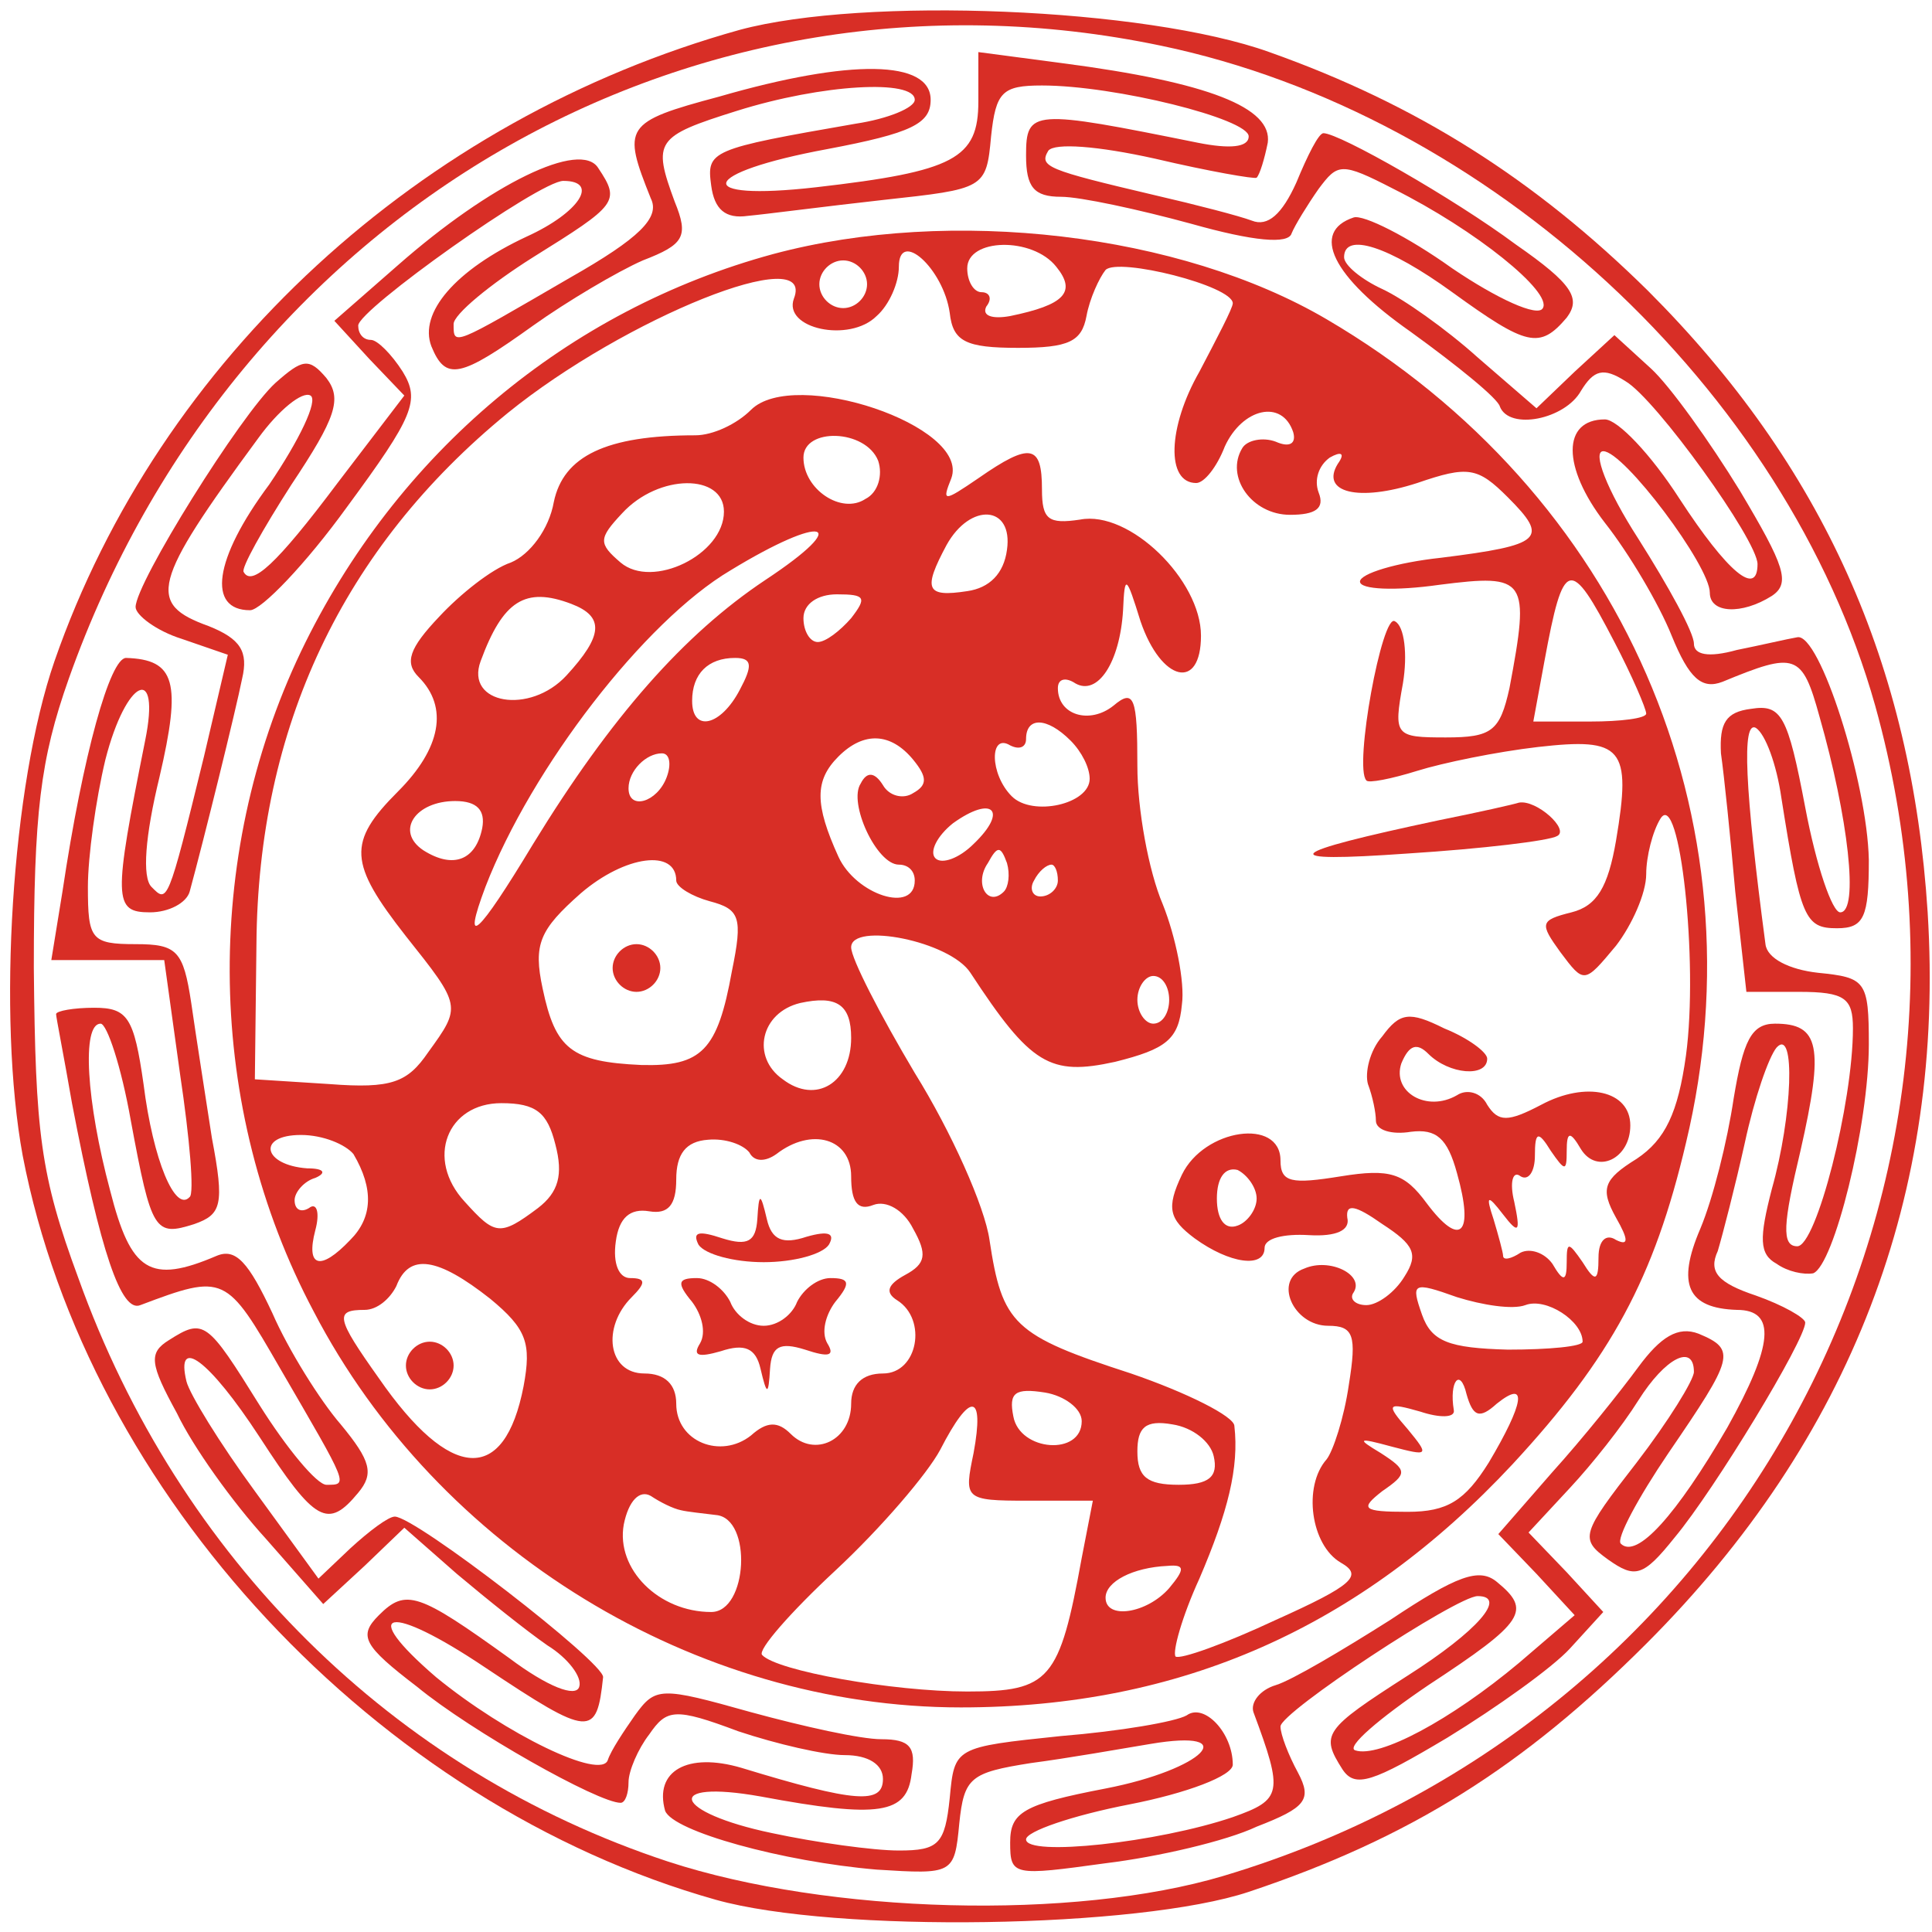 <svg width="162" height="162" viewBox="0 0 162 162" fill="none" xmlns="http://www.w3.org/2000/svg">
<path d="M62.036 2.501C35.236 9.968 13.37 30.101 4.57 55.435C0.97 65.835 -0.23 85.301 1.903 96.901C7.37 125.301 31.636 151.301 60.036 159.301C70.036 162.101 95.503 161.701 104.703 158.635C118.303 154.101 127.77 148.101 138.036 137.835C155.236 120.635 163.103 100.101 161.636 76.501C160.303 55.701 152.836 39.035 138.17 24.368C128.703 15.035 118.836 8.768 106.436 4.368C96.036 0.635 72.436 -0.299 62.036 2.501ZM97.37 3.835C124.836 9.568 149.77 32.635 157.236 59.168C168.97 101.301 144.97 144.635 102.57 157.301C90.036 161.035 69.503 160.501 56.036 156.101C32.97 148.501 14.97 130.635 6.57 107.168C3.37 98.501 2.97 95.035 2.836 81.168C2.836 68.101 3.37 63.701 5.77 56.901C19.636 17.835 57.903 -4.432 97.37 3.835Z" fill="#D82E26"/>
<path d="M82.036 8.501C82.036 13.301 80.036 14.368 68.436 15.701C57.903 16.901 58.57 14.501 69.37 12.501C76.436 11.168 78.036 10.368 78.036 8.368C78.036 5.035 71.37 4.901 60.303 8.101C52.303 10.235 52.17 10.635 54.57 16.635C55.37 18.235 53.636 19.968 47.77 23.301C37.903 29.035 38.036 29.035 38.036 27.168C38.036 26.368 41.103 23.835 44.703 21.568C51.77 17.168 52.036 16.901 50.17 14.101C48.703 11.701 41.103 15.435 33.37 22.235L28.036 26.901L30.97 30.101L33.903 33.168L28.303 40.501C23.103 47.435 21.103 49.168 20.436 47.968C20.17 47.701 22.036 44.368 24.436 40.635C28.17 35.035 28.703 33.435 27.37 31.701C25.903 29.968 25.37 30.101 23.103 32.101C20.17 34.768 11.37 48.901 11.37 50.901C11.37 51.568 13.103 52.901 15.236 53.568L19.103 54.901L17.103 63.435C14.036 75.968 14.036 75.701 12.703 74.368C11.903 73.568 12.17 70.101 13.37 65.168C15.236 57.168 14.703 55.301 10.57 55.168C9.236 55.168 6.97 63.168 5.236 74.768L4.303 80.501H9.103H13.77L15.103 90.101C15.903 95.435 16.303 100.101 15.903 100.368C14.703 101.701 12.836 97.301 12.036 90.901C11.236 85.301 10.703 84.501 7.903 84.501C6.17 84.501 4.703 84.768 4.703 85.035C4.703 85.301 5.37 88.635 6.036 92.501C8.436 105.035 10.17 110.101 11.77 109.435C18.836 106.768 18.97 106.901 23.503 114.768C29.236 124.635 29.236 124.501 27.37 124.501C26.57 124.501 24.036 121.435 21.77 117.835C17.37 110.768 17.103 110.501 14.17 112.368C12.436 113.435 12.57 114.368 14.836 118.501C16.17 121.301 19.503 125.968 22.303 129.035L27.103 134.501L30.57 131.301L33.903 128.101L38.303 131.968C40.836 134.101 44.17 136.768 45.903 137.968C47.636 139.035 48.836 140.635 48.57 141.435C48.303 142.368 45.903 141.435 42.703 139.035C35.103 133.568 34.036 133.168 31.77 135.435C30.036 137.168 30.436 137.968 34.97 141.435C39.503 145.168 50.17 151.168 52.036 151.168C52.436 151.168 52.703 150.368 52.703 149.435C52.703 148.501 53.503 146.635 54.436 145.435C55.903 143.301 56.57 143.168 61.903 145.168C65.103 146.235 69.103 147.168 70.836 147.168C72.836 147.168 74.036 147.968 74.036 149.168C74.036 151.301 71.77 151.168 62.17 148.235C57.636 146.901 54.836 148.501 55.77 151.835C56.436 153.568 65.636 156.101 73.503 156.768C79.903 157.168 80.036 157.168 80.436 152.901C80.836 149.035 81.37 148.635 86.436 147.835C89.503 147.435 94.036 146.635 96.436 146.235C104.303 144.901 100.97 148.368 92.703 149.968C85.77 151.301 84.703 151.968 84.703 154.501C84.703 157.301 84.97 157.301 92.703 156.235C97.103 155.701 102.836 154.368 105.37 153.168C109.503 151.568 110.036 150.901 108.836 148.635C108.036 147.168 107.37 145.435 107.37 144.768C107.37 143.568 122.17 133.835 123.903 133.835C126.436 133.835 123.903 136.768 118.036 140.501C110.97 145.035 110.703 145.435 112.57 148.368C113.636 149.968 115.103 149.435 121.37 145.701C125.503 143.168 130.17 139.835 131.636 138.235L134.436 135.168L131.37 131.835L128.17 128.501L131.636 124.768C133.503 122.768 136.036 119.568 137.37 117.435C139.636 113.835 142.036 112.635 142.036 115.035C142.036 115.701 139.903 119.168 137.236 122.635C132.57 128.635 132.436 129.035 134.836 130.768C137.103 132.368 137.77 132.235 140.436 128.901C143.77 124.901 151.37 112.368 151.37 110.901C151.37 110.501 149.503 109.435 147.236 108.635C144.036 107.568 143.236 106.635 144.036 104.901C144.436 103.568 145.503 99.435 146.303 95.835C147.103 92.101 148.303 88.635 148.97 87.835C150.57 86.101 150.303 93.568 148.57 99.701C147.503 103.835 147.503 105.168 148.97 105.968C149.903 106.635 151.236 106.901 152.036 106.768C153.77 106.101 156.703 94.368 156.703 87.568C156.703 82.235 156.436 81.968 152.436 81.568C150.036 81.301 148.17 80.368 148.036 79.168C146.303 66.101 146.036 60.368 147.236 61.035C148.036 61.568 148.97 64.101 149.37 66.901C150.97 77.035 151.37 77.835 154.036 77.835C156.303 77.835 156.703 76.901 156.703 72.101C156.57 65.568 152.57 53.035 150.703 53.435C149.903 53.568 147.636 54.101 145.636 54.501C143.236 55.168 142.036 54.901 142.036 53.968C142.036 53.035 139.903 49.168 137.37 45.168C134.703 41.035 133.503 37.835 134.436 37.835C136.17 37.835 143.37 47.435 143.37 49.701C143.37 51.435 146.036 51.568 148.57 49.968C150.17 48.901 149.636 47.435 145.903 41.168C143.37 37.035 140.036 32.368 138.436 30.901L135.37 28.101L132.036 31.168L128.836 34.235L123.903 29.968C121.236 27.568 117.636 25.035 115.903 24.235C114.17 23.435 112.703 22.235 112.703 21.568C112.703 19.435 116.436 20.635 121.77 24.501C128.036 29.035 129.103 29.301 131.37 26.635C132.57 25.035 131.903 23.835 127.103 20.501C121.903 16.635 112.303 11.168 110.97 11.168C110.57 11.168 109.636 13.035 108.703 15.301C107.503 17.968 106.303 19.035 104.97 18.501C103.903 18.101 100.303 17.168 96.836 16.368C87.77 14.235 87.103 13.968 87.903 12.635C88.436 11.968 92.036 12.235 96.836 13.301C101.37 14.368 105.236 15.035 105.37 14.901C105.636 14.635 106.036 13.301 106.303 11.968C106.703 9.035 101.37 6.901 89.103 5.301L82.036 4.368V8.501ZM76.703 8.368C76.703 9.035 74.436 9.968 71.77 10.368C59.503 12.501 59.236 12.635 59.636 15.568C59.903 17.568 60.836 18.368 62.703 18.101C64.17 17.968 69.236 17.301 74.036 16.768C82.57 15.835 82.703 15.835 83.103 11.435C83.503 7.701 84.036 7.168 87.37 7.168C93.503 7.168 104.703 9.968 104.703 11.435C104.703 12.368 103.103 12.501 100.436 11.968C86.57 9.168 86.036 9.168 86.036 13.035C86.036 15.701 86.703 16.501 88.97 16.501C90.57 16.501 95.503 17.568 99.903 18.768C105.103 20.235 108.036 20.501 108.303 19.568C108.57 18.901 109.636 17.168 110.57 15.835C112.17 13.701 112.436 13.568 116.836 15.835C123.77 19.301 130.17 24.501 129.37 25.835C128.97 26.635 125.503 25.035 121.77 22.501C118.036 19.835 114.303 17.968 113.503 18.235C109.903 19.435 111.636 23.168 118.303 27.835C122.17 30.635 125.636 33.435 125.77 34.101C126.57 36.101 131.236 35.168 132.57 32.768C133.636 31.035 134.436 30.768 136.303 31.968C138.836 33.435 147.37 45.301 147.37 47.301C147.37 50.101 144.836 47.968 140.836 41.835C138.436 38.101 135.636 35.168 134.57 35.168C130.97 35.168 130.97 39.168 134.57 43.835C136.57 46.368 139.103 50.635 140.17 53.301C141.636 56.901 142.703 57.835 144.436 57.168C150.57 54.635 151.103 54.768 152.57 60.101C154.97 68.501 155.903 76.501 154.303 76.501C153.636 76.501 152.303 72.635 151.37 67.701C149.903 59.968 149.37 59.035 146.836 59.435C144.703 59.701 144.17 60.635 144.303 63.168C144.57 65.035 145.103 70.235 145.503 74.768L146.436 83.168H150.836C154.703 83.168 155.37 83.701 155.37 86.235C155.37 92.501 152.303 104.501 150.703 104.501C149.37 104.501 149.503 102.635 150.97 96.501C152.97 87.701 152.57 85.835 148.836 85.835C146.836 85.835 146.17 87.301 145.37 92.101C144.836 95.701 143.636 100.501 142.57 103.035C140.57 107.701 141.503 109.701 145.636 109.835C148.97 109.835 148.703 112.768 144.836 119.701C140.57 127.035 137.236 130.768 135.903 129.435C135.503 129.035 137.37 125.568 139.903 121.835C145.37 113.835 145.636 113.168 142.436 111.835C140.703 111.168 139.236 112.101 137.37 114.635C135.903 116.635 132.703 120.635 130.17 123.435L125.636 128.635L128.836 131.968L132.036 135.435L127.37 139.435C121.636 144.235 115.636 147.435 113.636 146.768C112.836 146.501 115.636 144.101 119.77 141.301C127.903 135.968 128.436 135.035 125.503 132.635C124.036 131.435 122.17 132.101 116.57 135.835C112.57 138.368 108.303 140.901 106.97 141.301C105.636 141.701 104.836 142.768 105.103 143.568C107.636 150.368 107.503 150.901 103.37 152.368C97.103 154.501 86.036 155.701 86.036 154.235C86.036 153.568 89.903 152.235 94.703 151.301C99.503 150.368 103.37 148.901 103.37 147.968C103.37 145.301 100.97 142.768 99.503 143.835C98.57 144.368 93.903 145.168 88.97 145.568C80.036 146.501 80.036 146.501 79.636 150.768C79.236 154.635 78.703 155.168 75.37 155.168C73.236 155.168 68.436 154.501 64.703 153.701C56.436 151.968 55.503 149.168 63.77 150.635C73.77 152.501 76.036 152.101 76.436 148.768C76.836 146.501 76.303 145.835 73.903 145.835C72.17 145.835 67.37 144.768 62.97 143.568C55.37 141.435 54.97 141.435 53.236 143.835C52.303 145.168 51.236 146.768 50.97 147.568C50.436 149.301 42.436 145.435 36.57 140.635C29.903 134.901 32.57 134.368 40.703 139.835C49.503 145.701 50.036 145.701 50.57 140.635C50.703 139.435 34.836 127.168 33.103 127.168C32.57 127.168 30.97 128.368 29.37 129.835L26.703 132.368L21.37 125.035C18.436 121.035 15.903 116.901 15.636 115.835C14.703 111.968 17.503 113.968 21.77 120.501C26.436 127.701 27.503 128.235 30.036 125.168C31.37 123.568 31.103 122.501 28.57 119.435C26.836 117.435 24.17 113.168 22.836 110.101C20.836 105.835 19.77 104.635 18.17 105.301C12.57 107.701 10.97 106.635 9.236 99.835C7.236 92.368 6.836 85.835 8.436 85.835C8.97 85.835 10.17 89.435 10.97 93.968C12.703 103.301 12.97 103.701 16.303 102.635C18.57 101.835 18.836 101.035 17.77 95.435C17.236 91.968 16.436 86.901 16.036 84.101C15.37 79.701 14.836 79.168 11.37 79.168C7.636 79.168 7.37 78.768 7.37 74.368C7.37 71.835 8.036 67.035 8.836 63.701C10.57 56.901 13.503 55.568 12.17 62.101C9.503 75.435 9.503 76.501 12.57 76.501C14.17 76.501 15.636 75.701 15.903 74.768C17.103 70.368 19.77 59.568 20.303 56.901C20.836 54.635 20.17 53.568 17.503 52.501C12.303 50.635 12.703 48.901 21.636 36.768C23.37 34.368 25.37 32.768 26.036 33.168C26.703 33.568 25.103 36.901 22.57 40.635C17.903 46.901 17.37 51.168 20.97 51.168C21.903 51.168 25.636 47.301 29.103 42.501C34.703 34.901 35.236 33.568 33.77 31.168C32.836 29.701 31.636 28.501 31.103 28.501C30.436 28.501 30.036 27.968 30.036 27.301C30.036 25.968 45.236 15.168 47.236 15.168C50.303 15.168 48.57 17.835 44.17 19.835C38.17 22.635 35.103 26.235 36.17 29.035C37.37 31.968 38.57 31.701 44.703 27.301C47.503 25.301 51.77 22.768 53.903 21.835C57.37 20.501 57.77 19.835 56.57 16.901C54.703 11.835 54.97 11.435 61.77 9.301C68.97 7.035 76.703 6.635 76.703 8.368Z" fill="#D82E26"/>
<path d="M64.836 21.301C47.636 25.968 33.236 37.968 25.236 54.635C16.97 71.968 17.236 92.901 26.303 109.968C36.703 129.968 58.303 143.168 80.57 143.168C98.97 143.168 114.036 136.501 126.836 122.768C135.103 113.835 138.703 107.168 141.37 95.835C147.903 68.635 136.036 41.301 111.236 26.768C98.97 19.568 79.77 17.301 64.836 21.301ZM79.636 26.235C79.903 28.635 80.97 29.168 85.37 29.168C89.636 29.168 90.703 28.635 91.103 26.501C91.37 25.035 92.17 23.301 92.703 22.635C93.77 21.568 103.37 23.968 103.37 25.435C103.37 25.835 102.036 28.368 100.57 31.168C97.903 35.835 97.77 40.501 100.303 40.501C100.97 40.501 102.036 39.168 102.703 37.435C104.17 34.235 107.503 33.435 108.436 36.235C108.703 37.168 108.17 37.568 106.97 37.035C105.903 36.635 104.57 36.901 104.17 37.568C102.703 39.968 104.97 43.168 108.17 43.168C110.303 43.168 111.103 42.635 110.57 41.301C110.17 40.235 110.57 39.035 111.503 38.368C112.436 37.835 112.836 37.968 112.17 38.901C110.703 41.301 113.903 42.101 118.836 40.501C123.103 39.035 123.903 39.168 126.436 41.701C129.903 45.168 129.37 45.701 120.836 46.768C117.103 47.168 114.036 48.101 114.036 48.768C114.036 49.435 116.97 49.568 120.703 49.035C128.036 48.101 128.303 48.501 126.57 57.701C125.77 61.301 125.103 61.835 121.236 61.835C116.97 61.835 116.836 61.701 117.636 57.301C118.036 54.901 117.77 52.501 116.97 52.101C115.903 51.301 113.503 64.368 114.57 65.435C114.703 65.701 116.703 65.301 118.836 64.635C120.97 63.968 125.503 63.035 128.97 62.635C136.036 61.835 136.836 62.635 135.503 70.501C134.836 74.368 133.903 75.968 131.77 76.501C129.103 77.168 129.103 77.435 130.836 79.835C132.836 82.501 132.836 82.501 135.503 79.301C136.836 77.568 138.036 74.901 138.036 73.301C138.036 71.835 138.57 69.701 139.236 68.635C140.836 66.101 142.436 80.635 141.37 88.501C140.703 93.301 139.636 95.568 137.236 97.168C134.436 98.901 134.17 99.701 135.503 102.101C136.57 103.968 136.57 104.501 135.503 103.968C134.703 103.435 134.036 103.968 134.036 105.435C134.036 107.435 133.77 107.568 132.703 105.835C131.503 104.101 131.37 104.101 131.37 105.835C131.37 107.435 131.103 107.568 130.17 105.968C129.503 105.035 128.303 104.635 127.503 105.035C126.703 105.568 126.036 105.701 126.036 105.301C126.036 105.035 125.636 103.568 125.236 102.235C124.57 100.235 124.703 100.101 126.036 101.835C127.37 103.568 127.503 103.301 126.97 100.768C126.57 99.168 126.836 98.101 127.503 98.635C128.17 99.035 128.703 98.235 128.703 96.901C128.703 94.901 128.97 94.768 130.036 96.501C131.236 98.235 131.37 98.235 131.37 96.501C131.37 94.901 131.636 94.768 132.57 96.368C133.903 98.501 136.703 97.168 136.703 94.368C136.703 91.435 132.97 90.635 129.236 92.635C126.436 94.101 125.636 94.101 124.703 92.635C124.17 91.568 122.97 91.301 122.17 91.835C119.636 93.301 116.703 91.568 117.503 89.168C118.17 87.568 118.836 87.435 119.77 88.368C121.503 90.101 124.703 90.368 124.703 88.768C124.703 88.235 123.103 87.035 121.103 86.235C118.17 84.768 117.37 84.901 115.903 86.901C114.836 88.101 114.436 89.968 114.703 90.901C115.103 91.968 115.37 93.301 115.37 93.968C115.37 94.768 116.703 95.168 118.303 94.901C120.436 94.635 121.37 95.435 122.17 98.368C123.636 103.568 122.436 104.635 119.636 100.901C117.77 98.368 116.57 97.968 112.436 98.635C108.303 99.301 107.37 99.168 107.37 97.301C107.37 93.701 100.97 94.635 99.103 98.501C97.77 101.301 98.036 102.235 100.17 103.835C103.103 105.968 106.036 106.368 106.036 104.635C106.036 103.835 107.636 103.435 109.77 103.568C112.036 103.701 113.236 103.168 112.97 102.101C112.836 100.901 113.636 101.035 115.903 102.635C118.57 104.368 118.97 105.168 117.77 107.035C116.97 108.368 115.503 109.435 114.57 109.435C113.636 109.435 113.103 108.901 113.503 108.368C114.436 106.901 111.503 105.435 109.37 106.368C106.703 107.301 108.436 111.168 111.37 111.168C113.503 111.168 113.77 111.968 113.103 116.101C112.703 118.901 111.77 121.701 111.236 122.368C109.236 124.635 109.903 129.568 112.436 131.035C114.303 132.101 113.503 132.901 106.97 135.835C102.703 137.835 98.97 139.168 98.57 138.901C98.303 138.501 99.103 135.568 100.57 132.368C102.97 126.768 103.903 123.035 103.503 119.568C103.503 118.768 99.503 116.768 94.836 115.168C84.97 111.968 84.036 111.035 82.97 103.968C82.57 101.168 79.77 94.901 76.703 89.968C73.77 85.035 71.37 80.368 71.37 79.435C71.37 77.301 79.636 78.901 81.37 81.568C86.436 89.301 88.036 90.235 93.503 89.035C97.77 87.968 98.836 87.168 99.103 84.235C99.37 82.368 98.57 78.501 97.503 75.835C96.303 73.035 95.37 67.835 95.37 64.235C95.37 58.501 95.103 57.701 93.37 59.168C91.37 60.768 88.703 59.968 88.703 57.701C88.703 56.901 89.37 56.768 90.17 57.301C92.036 58.368 93.903 55.568 94.17 51.168C94.303 48.101 94.436 48.235 95.636 52.101C97.37 57.168 100.703 57.968 100.703 53.301C100.703 48.635 94.703 42.768 90.57 43.568C87.903 43.968 87.37 43.568 87.37 41.035C87.37 37.301 86.436 37.035 82.036 40.101C79.103 42.101 78.97 42.101 79.77 40.101C81.37 35.701 66.57 30.768 62.97 34.368C61.77 35.568 59.77 36.501 58.303 36.501C50.836 36.501 47.236 38.235 46.436 42.101C46.036 44.368 44.436 46.501 42.836 47.168C41.236 47.701 38.57 49.835 36.836 51.701C34.303 54.368 33.903 55.568 35.103 56.768C37.636 59.301 36.97 62.768 33.37 66.368C29.103 70.635 29.236 72.368 34.036 78.501C38.703 84.368 38.703 84.368 35.903 88.235C34.17 90.768 32.836 91.301 27.636 90.901L21.37 90.501L21.503 79.168C21.636 61.035 28.703 45.968 42.57 34.635C52.436 26.635 68.436 20.235 66.57 25.035C65.636 27.568 71.236 28.768 73.503 26.501C74.57 25.568 75.37 23.701 75.37 22.368C75.37 19.168 79.103 22.501 79.636 26.235ZM88.57 22.368C90.303 24.501 89.236 25.568 84.703 26.501C83.236 26.768 82.303 26.501 82.703 25.701C83.236 25.035 82.97 24.501 82.303 24.501C81.636 24.501 81.103 23.568 81.103 22.501C81.103 19.968 86.57 19.835 88.57 22.368ZM72.703 23.835C72.703 24.901 71.77 25.835 70.703 25.835C69.636 25.835 68.703 24.901 68.703 23.835C68.703 22.768 69.636 21.835 70.703 21.835C71.77 21.835 72.703 22.768 72.703 23.835ZM73.636 38.635C74.036 39.835 73.636 41.301 72.57 41.835C70.57 43.168 67.37 41.035 67.37 38.368C67.37 35.835 72.57 35.968 73.636 38.635ZM60.703 42.901C60.703 46.501 54.703 49.435 52.036 47.168C50.17 45.568 50.17 45.168 52.17 43.035C55.236 39.701 60.703 39.701 60.703 42.901ZM84.436 46.101C84.17 48.101 82.97 49.301 81.103 49.568C77.636 50.101 77.37 49.435 79.37 45.701C81.37 42.101 84.97 42.368 84.436 46.101ZM64.17 48.635C57.37 53.168 51.236 60.101 44.703 70.768C40.036 78.501 38.703 79.701 40.703 74.368C44.57 64.368 54.036 52.101 61.236 47.835C69.103 43.035 71.636 43.701 64.17 48.635ZM135.37 53.835C136.836 56.635 138.036 59.435 138.036 59.835C138.036 60.235 135.903 60.501 133.37 60.501H128.57L129.503 55.435C131.103 46.768 131.636 46.635 135.37 53.835ZM47.903 50.635C50.703 51.701 50.57 53.301 47.503 56.635C44.436 59.968 38.97 59.035 40.303 55.435C42.17 50.368 44.036 49.168 47.903 50.635ZM71.37 51.835C70.436 52.901 69.236 53.835 68.57 53.835C67.903 53.835 67.37 52.901 67.37 51.835C67.37 50.635 68.57 49.835 70.17 49.835C72.57 49.835 72.703 50.101 71.37 51.835ZM62.036 57.835C60.436 60.901 58.036 61.435 58.036 58.768C58.036 56.501 59.37 55.168 61.636 55.168C63.103 55.168 63.103 55.835 62.036 57.835ZM89.77 62.101C90.703 63.035 91.37 64.368 91.37 65.301C91.37 67.435 86.57 68.501 84.836 66.768C82.97 64.901 82.97 61.435 84.703 62.501C85.503 62.901 86.036 62.635 86.036 61.968C86.036 60.101 87.77 60.101 89.77 62.101ZM76.57 63.701C77.77 65.168 77.77 65.835 76.57 66.501C75.77 67.035 74.57 66.768 74.036 65.835C73.37 64.768 72.703 64.635 72.17 65.701C71.103 67.301 73.503 72.501 75.37 72.501C76.17 72.501 76.703 73.035 76.703 73.835C76.703 76.635 71.77 75.035 70.303 71.835C68.303 67.435 68.303 65.435 70.303 63.435C72.436 61.301 74.703 61.435 76.57 63.701ZM55.903 65.168C55.103 67.301 52.703 67.968 52.703 66.101C52.703 64.635 54.17 63.168 55.503 63.168C56.17 63.168 56.303 64.101 55.903 65.168ZM40.436 69.435C39.903 72.101 38.036 72.901 35.503 71.301C33.103 69.701 34.836 67.168 38.17 67.168C40.036 67.168 40.703 67.968 40.436 69.435ZM81.636 70.768C80.436 71.968 78.97 72.501 78.436 71.968C77.903 71.435 78.57 70.101 79.903 69.035C83.236 66.635 84.57 67.968 81.636 70.768ZM56.703 73.835C56.703 74.368 58.036 75.168 59.503 75.568C62.036 76.235 62.303 76.901 61.37 81.435C60.17 88.101 58.836 89.435 53.77 89.301C47.903 89.035 46.57 87.968 45.503 82.901C44.703 79.168 45.236 77.968 48.703 74.901C52.436 71.701 56.703 71.168 56.703 73.835ZM84.17 74.768C82.836 76.101 81.636 74.101 82.836 72.368C83.636 70.901 83.903 70.901 84.436 72.368C84.703 73.301 84.57 74.368 84.17 74.768ZM88.703 73.835C88.703 74.501 88.036 75.168 87.236 75.168C86.57 75.168 86.303 74.501 86.703 73.835C87.103 73.035 87.77 72.501 88.17 72.501C88.436 72.501 88.703 73.035 88.703 73.835ZM98.036 83.835C98.036 84.901 97.503 85.835 96.703 85.835C96.036 85.835 95.37 84.901 95.37 83.835C95.37 82.768 96.036 81.835 96.703 81.835C97.503 81.835 98.036 82.768 98.036 83.835ZM71.37 87.035C71.37 90.768 68.436 92.635 65.636 90.501C62.97 88.635 63.77 84.901 67.103 84.101C70.17 83.435 71.37 84.235 71.37 87.035ZM46.57 95.968C47.236 98.501 46.836 99.968 45.103 101.301C41.903 103.701 41.503 103.568 38.97 100.768C35.636 97.168 37.503 92.501 42.036 92.501C44.97 92.501 45.903 93.301 46.57 95.968ZM29.636 96.768C31.37 99.701 31.236 102.101 29.37 103.968C26.836 106.635 25.636 106.235 26.436 103.168C26.836 101.701 26.57 100.768 25.903 101.301C25.236 101.701 24.703 101.435 24.703 100.635C24.703 99.968 25.503 99.035 26.436 98.768C27.37 98.368 27.236 97.968 25.77 97.968C22.036 97.701 21.503 95.168 25.236 95.168C27.103 95.168 28.97 95.968 29.636 96.768ZM62.836 96.635C63.236 97.435 64.17 97.435 65.103 96.768C68.036 94.501 71.37 95.435 71.37 98.635C71.37 100.768 71.903 101.568 73.236 101.035C74.303 100.635 75.77 101.435 76.57 103.035C77.77 105.168 77.636 105.968 75.903 106.901C74.436 107.701 74.17 108.368 75.236 109.035C77.77 110.635 76.97 115.168 74.036 115.168C72.303 115.168 71.37 116.101 71.37 117.701C71.37 120.768 68.303 122.235 66.303 120.235C65.236 119.168 64.303 119.168 62.97 120.368C60.436 122.368 56.703 120.901 56.703 117.701C56.703 116.101 55.77 115.168 54.036 115.168C50.97 115.168 50.436 111.301 52.97 108.768C54.17 107.568 54.17 107.168 52.836 107.168C51.903 107.168 51.37 105.968 51.636 104.101C51.903 102.101 52.836 101.301 54.436 101.568C56.036 101.835 56.703 101.035 56.703 98.901C56.703 96.768 57.503 95.701 59.37 95.568C60.836 95.435 62.303 95.968 62.836 96.635ZM105.37 100.501C105.37 101.435 104.57 102.501 103.77 102.768C102.703 103.168 102.036 102.235 102.036 100.501C102.036 98.768 102.703 97.835 103.77 98.101C104.57 98.501 105.37 99.568 105.37 100.501ZM41.103 108.901C44.17 111.435 44.57 112.635 43.903 116.235C42.303 124.501 37.77 124.235 31.77 115.568C28.17 110.501 28.036 109.835 30.57 109.835C31.636 109.835 32.703 108.901 33.236 107.835C34.303 105.035 36.703 105.435 41.103 108.901ZM127.903 109.435C129.636 108.768 132.703 110.768 132.703 112.501C132.703 112.901 129.903 113.168 126.436 113.168C121.503 113.035 120.036 112.501 119.236 110.235C118.303 107.568 118.436 107.435 122.17 108.768C124.303 109.435 126.836 109.835 127.903 109.435ZM125.503 117.701C128.17 115.568 127.77 117.701 124.836 122.635C122.836 125.835 121.37 126.768 118.036 126.768C114.17 126.768 114.036 126.501 115.903 125.035C118.036 123.568 118.036 123.301 115.77 121.835C113.77 120.635 113.77 120.501 116.703 121.301C119.77 122.101 119.903 122.101 118.036 119.835C116.17 117.701 116.303 117.568 119.103 118.368C120.703 118.901 122.036 118.901 121.903 118.235C121.503 115.835 122.436 114.635 122.97 116.901C123.503 118.768 124.036 119.035 125.503 117.701ZM90.703 119.168C90.703 122.101 85.503 121.701 84.97 118.768C84.57 116.768 85.103 116.368 87.636 116.768C89.236 117.035 90.703 118.101 90.703 119.168ZM81.636 121.835C80.836 125.701 80.836 125.835 86.17 125.835H91.636L90.703 130.635C88.836 140.901 88.036 141.835 81.103 141.835C74.836 141.835 65.103 140.101 63.903 138.768C63.503 138.368 66.303 135.168 70.036 131.701C73.903 128.101 77.77 123.568 78.836 121.568C81.37 116.635 82.57 116.768 81.636 121.835ZM101.77 122.101C102.17 123.835 101.37 124.501 98.836 124.501C96.17 124.501 95.37 123.835 95.37 121.701C95.37 119.701 96.036 119.035 98.303 119.435C100.036 119.701 101.503 120.901 101.77 122.101ZM57.103 126.635C57.636 126.768 58.97 126.901 60.036 127.035C63.103 127.301 62.703 135.168 59.636 135.168C55.236 135.168 51.636 131.568 52.303 127.835C52.703 125.835 53.636 124.901 54.57 125.435C55.37 125.968 56.436 126.501 57.103 126.635ZM98.036 133.168C96.17 135.301 92.703 135.835 92.703 133.968C92.703 132.635 94.97 131.435 97.903 131.301C99.37 131.168 99.37 131.568 98.036 133.168Z" fill="#D82E26"/>
<path d="M120.703 68.768C107.503 71.568 106.703 72.368 118.036 71.568C124.303 71.168 129.903 70.501 130.57 70.101C131.636 69.568 128.836 67.035 127.37 67.301C126.97 67.435 124.036 68.101 120.703 68.768Z" fill="#D82E26"/>
<path d="M51.37 81.168C51.37 82.235 52.303 83.168 53.37 83.168C54.436 83.168 55.37 82.235 55.37 81.168C55.37 80.101 54.436 79.168 53.37 79.168C52.303 79.168 51.37 80.101 51.37 81.168Z" fill="#D82E26"/>
<path d="M63.503 102.235C63.37 104.101 62.703 104.501 60.57 103.835C58.57 103.168 58.036 103.301 58.57 104.368C59.103 105.168 61.503 105.835 64.036 105.835C66.57 105.835 68.97 105.168 69.503 104.368C70.036 103.435 69.503 103.168 67.636 103.701C65.636 104.368 64.703 103.968 64.303 102.235C63.77 99.968 63.636 99.968 63.503 102.235Z" fill="#D82E26"/>
<path d="M58.036 109.168C58.836 110.235 59.236 111.701 58.703 112.635C58.036 113.701 58.57 113.835 60.436 113.301C62.436 112.635 63.37 113.035 63.77 114.768C64.303 117.035 64.436 117.035 64.57 114.768C64.703 112.901 65.37 112.501 67.503 113.168C69.503 113.835 70.036 113.701 69.37 112.635C68.836 111.701 69.236 110.235 70.036 109.168C71.37 107.568 71.236 107.168 69.636 107.168C68.57 107.168 67.37 108.101 66.836 109.168C66.436 110.235 65.236 111.168 64.036 111.168C62.836 111.168 61.636 110.235 61.236 109.168C60.703 108.101 59.503 107.168 58.436 107.168C56.836 107.168 56.703 107.568 58.036 109.168Z" fill="#D82E26"/>
<path d="M34.036 114.501C34.036 115.568 34.97 116.501 36.036 116.501C37.103 116.501 38.036 115.568 38.036 114.501C38.036 113.435 37.103 112.501 36.036 112.501C34.97 112.501 34.036 113.435 34.036 114.501Z" fill="#D82E26"/>
</svg>
